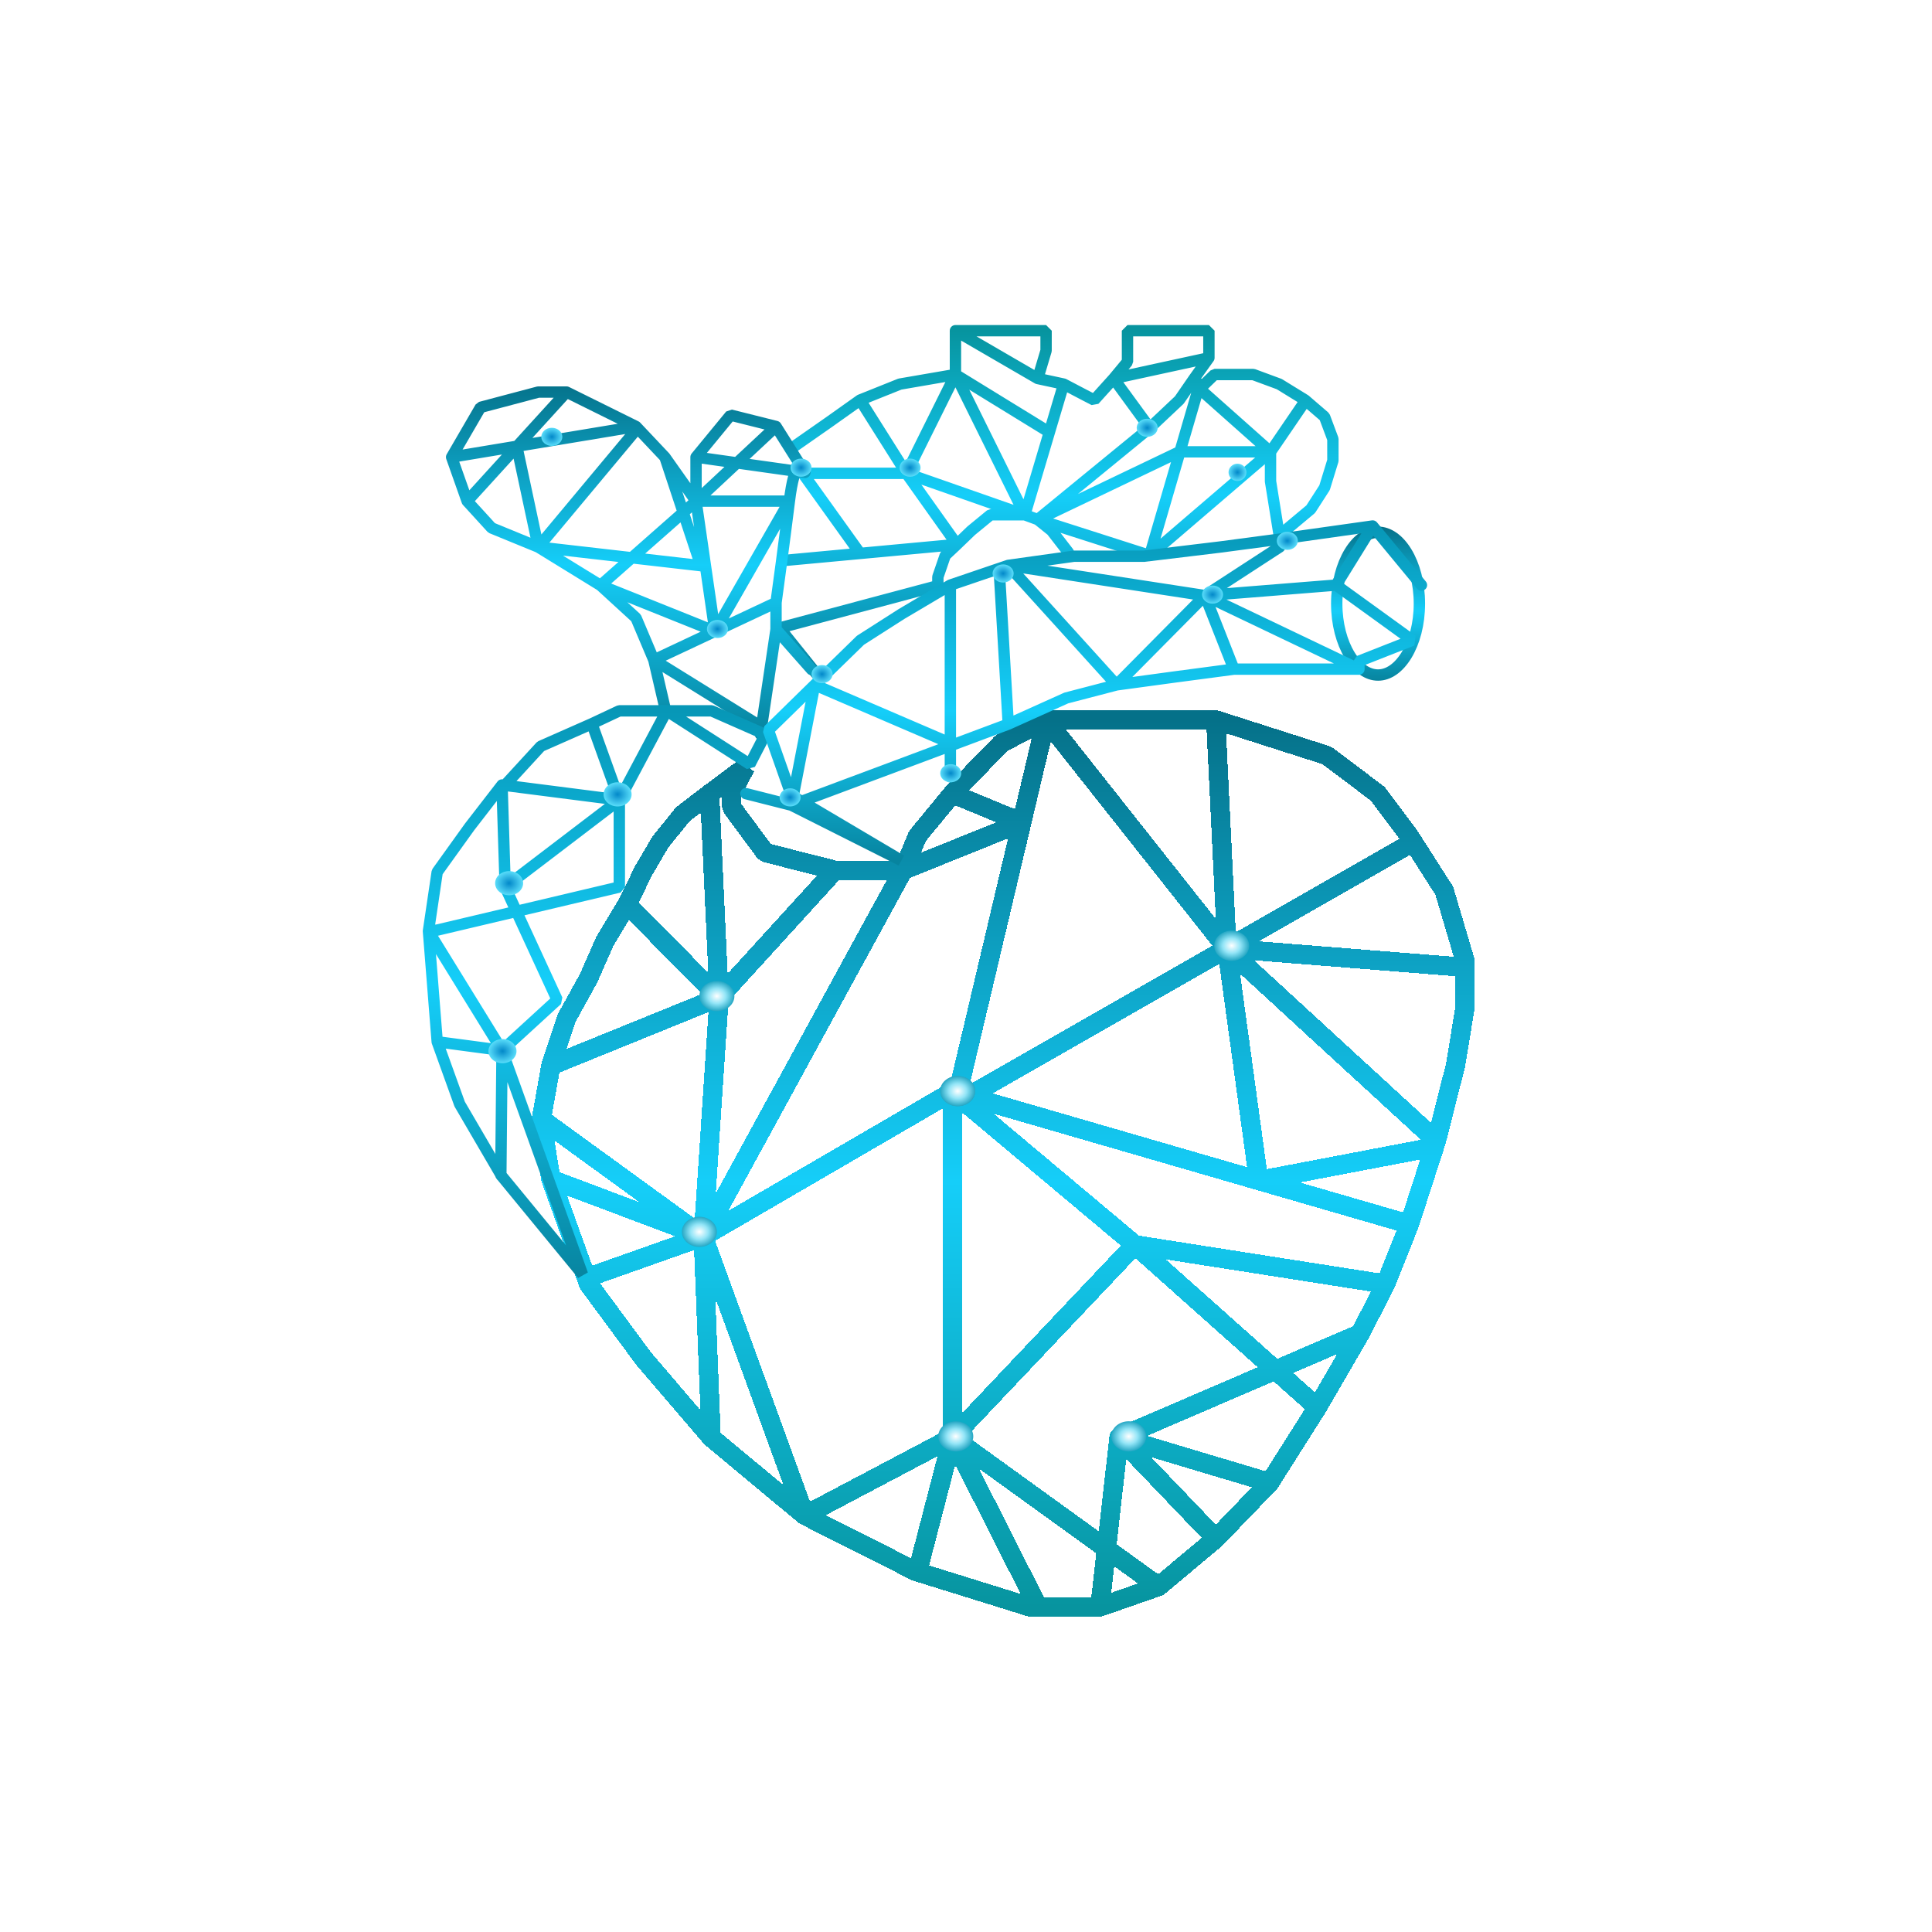 <svg width="1700" height="1700" viewBox="0 0 1700 1700" fill="none" xmlns="http://www.w3.org/2000/svg">
<path d="M699.056 392.667L729.174 371.638L756.857 351.99M756.857 351.99L791.846 337.97L840.708 329.553M756.857 351.99L797.549 416.511M840.708 329.553V291M840.708 329.553L901.746 452.966M840.708 329.553L923.344 380.319M840.708 329.553L819.129 373.032L797.549 416.511M840.708 291H920.459V308.524L913.152 333.058M840.708 291L913.152 333.058M913.152 333.058L935.934 337.97M935.934 337.97L954.677 347.794L962.816 351.99L979.894 333.058M935.934 337.97L923.344 380.319M979.894 333.058L992.102 318.348V291H1063.74V314.844M979.894 333.058L1063.74 314.844M979.894 333.058L1011.65 376.55M1063.74 314.844L1050.74 333.058L1037.7 351.99L1011.65 376.55M1011.65 376.55L913.152 457.161M1148.81 352.35L1148.4 351.99L1125.62 337.97L1102.83 329.553H1068.65L1055.61 342.192L1117.95 397.579M1148.81 352.35L1165.51 366.726L1172.84 386.348V405.279L1165.51 429.123L1153.3 448.054L1125.62 471.181L1117.95 423.52V397.579M1148.81 352.35L1117.95 397.579M1055.61 337.97L1011.65 488.731M1011.65 488.731L1117.95 397.579M1011.65 488.731L913.152 457.161M1117.95 397.579H1037.7L913.152 457.161M940.003 485.917L925.36 466.986L913.152 457.161M913.152 457.161L901.746 452.966M901.746 452.966H883.836H871.628L854.549 466.986L842.005 479.066M901.746 452.966L912.545 416.642L923.344 380.319M901.746 452.966L797.549 416.511M718.6 593.186L686.016 552.536L825.233 515.363V507.663L831.737 488.731L840.708 480.315L842.005 479.066M692.551 492.927L756.857 486.963M842.005 479.066L756.857 486.963M842.005 479.066L797.549 416.511M756.857 486.963L706.362 416.511H797.549" stroke="url(#paint0_linear_162_132)" stroke-width="10" stroke-linecap="round" stroke-linejoin="bevel"/>
<path d="M585.086 622.847L575.314 580.736M575.314 580.736L559.654 543.696L528.395 515.073M575.314 580.736L673.931 641.965M575.314 580.736L629.077 555.472M528.395 515.073L473.645 481.379M528.395 515.073L629.077 555.472M528.395 515.073L612.461 440.967M473.645 481.379L432.583 464.545L411.065 440.967M473.645 481.379L553.211 490.487L616.689 497.753M473.645 481.379L454.774 392.975M473.645 481.379L559.654 378.326M411.065 440.967L397.378 402.228M411.065 440.967L454.774 392.975M397.378 402.228L422.811 358.444L473.645 344.982L498.483 344.982M397.378 402.228L559.654 375.278M498.483 344.982L559.654 375.278M498.483 344.982L454.774 392.975M559.654 375.278L585.086 402.228M585.086 402.228L612.461 440.967M585.086 402.228L616.689 497.753M612.461 440.967V402.228M612.461 440.967L620.769 498.22M612.461 440.967L682.84 375.278M612.461 440.967H690.023H694.586M612.461 402.228L642.854 365.253L682.84 375.278M612.461 402.228L708.273 415.716M682.84 375.278L708.273 415.716M708.273 415.716C705.673 408.415 699.296 403.242 694.586 440.967M694.586 440.967C689.875 478.692 684.793 516.18 682.84 530.208M694.586 440.967L629.077 555.472M682.84 530.208V553.786M682.84 530.208L629.077 555.472M682.84 553.786L714.13 589.153M682.84 553.786L669.122 646.107M629.077 555.472L620.769 498.22M620.769 498.22L616.689 497.753" stroke="url(#paint1_linear_162_132)" stroke-width="10" stroke-linecap="round" stroke-linejoin="bevel"/>
<g filter="url(#filter0_d_162_132)">
<path d="M625.747 1260.86L566.404 1191.56L517.912 1125.89L515.963 1120.47M625.747 1260.86L708.118 1329.41M625.747 1260.86L618.78 1084.08M708.118 1329.41L805.872 1378.72L807.259 1379.15M708.118 1329.41L618.78 1084.08M708.118 1329.41L837.994 1260.86M967.839 1410L1019.51 1391.97M967.839 1410H913.398M967.839 1410L984.609 1260.86M1019.51 1391.97L1069.79 1349.86M1019.51 1391.97L837.994 1260.86M1069.79 1349.86L1117.26 1300.55M1069.79 1349.86L984.609 1260.86M1117.26 1300.55L1159.15 1234.41M1117.26 1300.55L984.609 1260.86M1159.15 1234.41L1196.86 1169.47M1159.15 1234.41L998.574 1091.3M1196.86 1169.47L1219.21 1125.89M1196.86 1169.47L984.609 1260.86M1219.21 1125.89L1240.14 1073.24M1219.21 1125.89L998.574 1091.3M1240.14 1073.24L1262.13 1005.28M1240.14 1073.24L1107.49 1034.77M1263.88 999.88L1280.65 933.739L1289 883.238V847.154M1263.88 999.88L1079.56 830.58M1263.88 999.88L1262.13 1005.28M1069.79 629.455L1167.54 660.733L1212.21 694.401L1240.14 731.68L1243.47 736.907M1069.79 629.455H998.574H920.365M1069.79 629.455L1079.56 830.58M920.365 629.455L881.276 649.9L837.994 694.401M920.365 629.455L1079.56 830.58M920.365 629.455L899.036 719.678M837.994 694.401L807.259 731.68L794.712 761.763M837.994 694.401L899.036 719.678M794.712 761.763H734.66M794.712 761.763L899.036 719.678M794.712 761.763L618.78 1084.08M734.66 761.763L673.221 746.124L643.904 706.429V694.401L655.885 671L624.398 694.401M734.66 761.763L632.745 873.599M624.398 694.401L600.783 712.5L581.078 736.907L566.485 761.763L551.73 791.82M624.398 694.401L632.745 873.599M551.73 791.82L532.186 824.292L517.912 856.765L498.676 891.654L484.711 933.739M551.73 791.82L632.745 873.599M484.711 933.739L476.326 980.656M484.711 933.739L632.745 873.599M476.326 980.656L484.711 1033.57M476.326 980.656L618.78 1084.08M484.711 1033.57L515.963 1120.47M484.711 1033.57L618.78 1084.08M515.963 1120.47L618.78 1084.08M618.78 1084.08L837.994 956.6M618.78 1084.08L632.745 873.599M837.994 1260.86L807.259 1379.15M837.994 1260.86L913.398 1410M837.994 1260.86L998.574 1091.3M837.994 1260.86V968.628M807.259 1379.15L906.4 1410H913.398M998.574 1091.3L842.195 960.124M837.994 956.6L842.195 960.124M837.994 956.6V968.628M837.994 956.6L1107.49 1034.77M842.195 960.124L899.036 719.678M1243.47 736.907L1270.84 779.792L1289 841.126V847.154M1243.47 736.907L1079.56 830.58M837.994 968.628L1079.56 830.58M1289 847.154L1079.56 830.58M1079.56 830.58L1107.49 1034.77M1262.13 1005.28L1107.49 1034.77" stroke="url(#paint2_linear_162_132)" stroke-width="17" stroke-linecap="round" stroke-linejoin="bevel" shape-rendering="crispEdges"/>
</g>
<path d="M440.69 1033.89L512.568 1121.36L441.738 924.236M440.69 1033.89L441.738 1035.34L404.467 971.498L384.707 916.669M440.69 1033.89L441.738 924.236M441.738 924.236L490.266 879.783L444.531 780.511M441.738 924.236L384.707 916.669M441.738 924.236L377 819.276M384.707 916.669L377 819.276M377 819.276L384.707 767.288L413.222 727.566L441.738 690.712M377 819.276L384.707 818.409L544.948 780.511V703.935M444.531 780.511L441.738 690.712M444.531 780.511L544.948 703.935M441.738 690.712L544.948 703.935M544.948 703.935L586.658 625.475M544.948 703.935L520.81 636.812M444.531 690.712L475.802 656.673L520.81 636.812M586.658 625.475H544.948L520.81 636.812M586.658 625.475H626.179L673.406 646.265L659.821 672.5L586.658 625.475Z" stroke="url(#paint3_linear_162_132)" stroke-width="10" stroke-linecap="round" stroke-linejoin="bevel"/>
<path d="M1248.95 531.161C1248.95 549.122 1244.5 565.142 1237.57 576.508C1230.58 587.961 1221.6 593.974 1212.58 593.974C1203.56 593.974 1194.58 587.961 1187.6 576.508C1180.66 565.142 1176.21 549.122 1176.21 531.161C1176.21 513.2 1180.66 497.18 1187.6 485.814C1194.58 474.361 1203.56 468.348 1212.58 468.348C1221.6 468.348 1230.58 474.361 1237.57 485.814C1244.5 497.18 1248.95 513.2 1248.95 531.161Z" stroke="url(#paint4_linear_162_132)" stroke-width="10"/>
<path d="M656.351 698.337L696.368 708.5M696.368 708.5L792.983 757.129L696.368 699.911L676.127 642.5L716.841 602.641M696.368 708.5L887.194 637.158M696.368 708.5L716.841 602.641M716.841 602.641L757.102 563.371L793.294 540.244L836.236 514.834M716.841 602.641L836.236 653.916M836.236 514.834L879.148 500.233M836.236 514.834V683.518M887.194 497.496L944.903 489.424H1006.59L1073.67 481.326L1125.98 474.396L1207.8 462.846M887.194 497.496L879.148 500.233M887.194 497.496L982.451 602.641M887.194 497.496L1060.26 524.074M1207.8 462.846L1175.62 514.834M1207.8 462.846L1250.74 514.834M1175.62 514.834L1242.7 563.371L1195.75 581.851V588.781M1175.62 514.834L1060.26 524.074M1195.75 588.781H1125.98H1085.72M1195.75 588.781L1060.26 524.074M1085.72 588.781L1033.41 595.711L982.451 602.641M1085.72 588.781L1072.99 556.428L1060.26 524.074M982.451 602.641L938.183 614.191L887.194 637.158M982.451 602.641L1060.26 524.074M887.194 637.158L879.148 500.233M1060.26 524.074L1125.98 481.326" stroke="url(#paint5_linear_162_132)" stroke-width="10" stroke-linecap="round" stroke-linejoin="bevel"/>
<ellipse cx="447.997" cy="777.138" rx="12.331" ry="10.621" fill="url(#paint6_diamond_162_132)"/>
<ellipse cx="442.149" cy="924.916" rx="12.331" ry="10.621" fill="url(#paint7_diamond_162_132)"/>
<ellipse cx="543.437" cy="698.97" rx="12.331" ry="10.621" fill="url(#paint8_diamond_162_132)"/>
<ellipse cx="842.71" cy="960.079" rx="15.414" ry="13.276" fill="url(#paint9_diamond_162_132)"/>
<ellipse cx="842.71" cy="960.079" rx="15.414" ry="13.276" fill="url(#paint10_diamond_162_132)"/>
<ellipse cx="840.986" cy="1263.89" rx="15.414" ry="13.276" fill="url(#paint11_diamond_162_132)"/>
<ellipse cx="615.39" cy="1083.92" rx="15.414" ry="13.276" fill="url(#paint12_diamond_162_132)"/>
<ellipse cx="630.8" cy="876.493" rx="15.414" ry="13.276" fill="url(#paint13_diamond_162_132)"/>
<ellipse cx="1083.78" cy="832.153" rx="15.414" ry="13.276" fill="url(#paint14_diamond_162_132)"/>
<ellipse cx="993.211" cy="1263.89" rx="15.414" ry="13.276" fill="url(#paint15_diamond_162_132)"/>
<ellipse cx="836.544" cy="680.382" rx="9.248" ry="7.966" fill="url(#paint16_diamond_162_132)"/>
<ellipse cx="723.347" cy="593.186" rx="9.248" ry="7.966" fill="url(#paint17_diamond_162_132)"/>
<ellipse cx="1009.43" cy="376.419" rx="9.248" ry="7.966" fill="url(#paint18_diamond_162_132)"/>
<ellipse cx="800.789" cy="411.518" rx="9.248" ry="7.966" fill="url(#paint19_diamond_162_132)"/>
<ellipse cx="695.235" cy="701.624" rx="9.248" ry="7.966" fill="url(#paint20_diamond_162_132)"/>
<ellipse cx="1132.73" cy="475.882" rx="9.248" ry="7.966" fill="url(#paint21_diamond_162_132)"/>
<ellipse cx="1066.95" cy="523.196" rx="9.248" ry="7.966" fill="url(#paint22_diamond_162_132)"/>
<ellipse cx="704.849" cy="411.518" rx="9.248" ry="7.966" fill="url(#paint23_diamond_162_132)"/>
<ellipse cx="882.664" cy="504.61" rx="9.248" ry="7.966" fill="url(#paint24_diamond_162_132)"/>
<ellipse cx="485.547" cy="384.382" rx="9.248" ry="7.966" fill="url(#paint25_diamond_162_132)"/>
<ellipse cx="631.297" cy="553.466" rx="9.248" ry="7.966" fill="url(#paint26_diamond_162_132)"/>
<circle cx="850" cy="850" r="849.5" stroke="white"/>
<ellipse cx="1088.88" cy="415.617" rx="7.879" ry="7.617" fill="url(#paint27_diamond_162_132)"/>
<defs>
<filter id="filter0_d_162_132" x="463.931" y="620.955" width="837.569" height="805.544" filterUnits="userSpaceOnUse" color-interpolation-filters="sRGB">
<feFlood flood-opacity="0" result="BackgroundImageFix"/>
<feColorMatrix in="SourceAlpha" type="matrix" values="0 0 0 0 0 0 0 0 0 0 0 0 0 0 0 0 0 0 127 0" result="hardAlpha"/>
<feOffset dy="4"/>
<feGaussianBlur stdDeviation="2"/>
<feComposite in2="hardAlpha" operator="out"/>
<feColorMatrix type="matrix" values="0 0 0 0 0 0 0 0 0 0 0 0 0 0 0 0 0 0 0.25 0"/>
<feBlend mode="normal" in2="BackgroundImageFix" result="effect1_dropShadow_162_132"/>
<feBlend mode="normal" in="SourceGraphic" in2="effect1_dropShadow_162_132" result="shape"/>
</filter>
<linearGradient id="paint0_linear_162_132" x1="929.429" y1="291" x2="929.429" y2="593.186" gradientUnits="userSpaceOnUse">
<stop stop-color="#07949F"/>
<stop offset="0.479" stop-color="#15CEF9"/>
<stop offset="1" stop-color="#07849F"/>
</linearGradient>
<linearGradient id="paint1_linear_162_132" x1="555.754" y1="334.866" x2="555.754" y2="646.106" gradientUnits="userSpaceOnUse">
<stop stop-color="#057189"/>
<stop offset="0.521" stop-color="#15CEF9"/>
<stop offset="1" stop-color="#07849F"/>
</linearGradient>
<linearGradient id="paint2_linear_162_132" x1="882.663" y1="629.455" x2="882.663" y2="1410" gradientUnits="userSpaceOnUse">
<stop stop-color="#057189"/>
<stop offset="0.521" stop-color="#15CEF9"/>
<stop offset="1" stop-color="#07949F"/>
</linearGradient>
<linearGradient id="paint3_linear_162_132" x1="525.203" y1="625.475" x2="525.203" y2="1127.49" gradientUnits="userSpaceOnUse">
<stop stop-color="#0797B7"/>
<stop offset="0.479" stop-color="#15CEF9"/>
<stop offset="1" stop-color="#07849F"/>
</linearGradient>
<linearGradient id="paint4_linear_162_132" x1="1212.58" y1="463.348" x2="1212.58" y2="598.974" gradientUnits="userSpaceOnUse">
<stop stop-color="#057189"/>
<stop offset="0.547" stop-color="#15CEF9"/>
<stop offset="1" stop-color="#07849F"/>
</linearGradient>
<linearGradient id="paint5_linear_162_132" x1="953.612" y1="462.846" x2="953.612" y2="757.465" gradientUnits="userSpaceOnUse">
<stop stop-color="#0797B7"/>
<stop offset="0.552" stop-color="#15CEF9"/>
<stop offset="1" stop-color="#07849F"/>
</linearGradient>
<radialGradient id="paint6_diamond_162_132" cx="0" cy="0" r="1" gradientUnits="userSpaceOnUse" gradientTransform="translate(447.997 777.138) rotate(90) scale(10.621 12.331)">
<stop stop-color="#0288C9"/>
<stop offset="1" stop-color="#59DDFA"/>
</radialGradient>
<radialGradient id="paint7_diamond_162_132" cx="0" cy="0" r="1" gradientUnits="userSpaceOnUse" gradientTransform="translate(442.149 924.916) rotate(90) scale(10.621 12.331)">
<stop stop-color="#0288C9"/>
<stop offset="1" stop-color="#59DDFA"/>
</radialGradient>
<radialGradient id="paint8_diamond_162_132" cx="0" cy="0" r="1" gradientUnits="userSpaceOnUse" gradientTransform="translate(543.437 698.97) rotate(90) scale(10.621 12.331)">
<stop stop-color="#0288C9"/>
<stop offset="1" stop-color="#59DDFA"/>
</radialGradient>
<radialGradient id="paint9_diamond_162_132" cx="0" cy="0" r="1" gradientUnits="userSpaceOnUse" gradientTransform="translate(842.71 960.079) rotate(90) scale(13.276 15.414)">
<stop stop-color="white"/>
<stop offset="0.5" stop-color="#93E5F7"/>
<stop offset="1" stop-color="#25A7C4"/>
</radialGradient>
<radialGradient id="paint10_diamond_162_132" cx="0" cy="0" r="1" gradientUnits="userSpaceOnUse" gradientTransform="translate(842.71 960.079) rotate(90) scale(13.276 15.414)">
<stop stop-color="white"/>
<stop offset="0.5" stop-color="#93E5F7"/>
<stop offset="1" stop-color="#25A7C4"/>
</radialGradient>
<radialGradient id="paint11_diamond_162_132" cx="0" cy="0" r="1" gradientUnits="userSpaceOnUse" gradientTransform="translate(840.986 1263.89) rotate(90) scale(13.276 15.414)">
<stop stop-color="white"/>
<stop offset="0.5" stop-color="#93E5F7"/>
<stop offset="1" stop-color="#25A7C4"/>
</radialGradient>
<radialGradient id="paint12_diamond_162_132" cx="0" cy="0" r="1" gradientUnits="userSpaceOnUse" gradientTransform="translate(615.39 1083.92) rotate(90) scale(13.276 15.414)">
<stop stop-color="white"/>
<stop offset="0.5" stop-color="#93E5F7"/>
<stop offset="1" stop-color="#25A7C4"/>
</radialGradient>
<radialGradient id="paint13_diamond_162_132" cx="0" cy="0" r="1" gradientUnits="userSpaceOnUse" gradientTransform="translate(630.8 876.493) rotate(90) scale(13.276 15.414)">
<stop stop-color="white"/>
<stop offset="0.5" stop-color="#93E5F7"/>
<stop offset="1" stop-color="#25A7C4"/>
</radialGradient>
<radialGradient id="paint14_diamond_162_132" cx="0" cy="0" r="1" gradientUnits="userSpaceOnUse" gradientTransform="translate(1083.78 832.153) rotate(90) scale(13.276 15.414)">
<stop stop-color="white"/>
<stop offset="0.5" stop-color="#93E5F7"/>
<stop offset="1" stop-color="#25A7C4"/>
</radialGradient>
<radialGradient id="paint15_diamond_162_132" cx="0" cy="0" r="1" gradientUnits="userSpaceOnUse" gradientTransform="translate(993.211 1263.89) rotate(90) scale(13.276 15.414)">
<stop stop-color="white"/>
<stop offset="0.5" stop-color="#93E5F7"/>
<stop offset="1" stop-color="#25A7C4"/>
</radialGradient>
<radialGradient id="paint16_diamond_162_132" cx="0" cy="0" r="1" gradientUnits="userSpaceOnUse" gradientTransform="translate(836.544 680.382) rotate(90) scale(7.966 9.248)">
<stop stop-color="#0288C9"/>
<stop offset="1" stop-color="#59DDFA"/>
</radialGradient>
<radialGradient id="paint17_diamond_162_132" cx="0" cy="0" r="1" gradientUnits="userSpaceOnUse" gradientTransform="translate(723.347 593.186) rotate(90) scale(7.966 9.248)">
<stop stop-color="#0288C9"/>
<stop offset="1" stop-color="#59DDFA"/>
</radialGradient>
<radialGradient id="paint18_diamond_162_132" cx="0" cy="0" r="1" gradientUnits="userSpaceOnUse" gradientTransform="translate(1009.43 376.419) rotate(90) scale(7.966 9.248)">
<stop stop-color="#0288C9"/>
<stop offset="1" stop-color="#59DDFA"/>
</radialGradient>
<radialGradient id="paint19_diamond_162_132" cx="0" cy="0" r="1" gradientUnits="userSpaceOnUse" gradientTransform="translate(800.789 411.518) rotate(90) scale(7.966 9.248)">
<stop stop-color="#0288C9"/>
<stop offset="1" stop-color="#59DDFA"/>
</radialGradient>
<radialGradient id="paint20_diamond_162_132" cx="0" cy="0" r="1" gradientUnits="userSpaceOnUse" gradientTransform="translate(695.235 701.624) rotate(90) scale(7.966 9.248)">
<stop stop-color="#0288C9"/>
<stop offset="1" stop-color="#59DDFA"/>
</radialGradient>
<radialGradient id="paint21_diamond_162_132" cx="0" cy="0" r="1" gradientUnits="userSpaceOnUse" gradientTransform="translate(1132.73 475.882) rotate(90) scale(7.966 9.248)">
<stop stop-color="#0288C9"/>
<stop offset="1" stop-color="#59DDFA"/>
</radialGradient>
<radialGradient id="paint22_diamond_162_132" cx="0" cy="0" r="1" gradientUnits="userSpaceOnUse" gradientTransform="translate(1066.95 523.196) rotate(90) scale(7.966 9.248)">
<stop stop-color="#0288C9"/>
<stop offset="1" stop-color="#59DDFA"/>
</radialGradient>
<radialGradient id="paint23_diamond_162_132" cx="0" cy="0" r="1" gradientUnits="userSpaceOnUse" gradientTransform="translate(704.849 411.518) rotate(90) scale(7.966 9.248)">
<stop stop-color="#0288C9"/>
<stop offset="1" stop-color="#59DDFA"/>
</radialGradient>
<radialGradient id="paint24_diamond_162_132" cx="0" cy="0" r="1" gradientUnits="userSpaceOnUse" gradientTransform="translate(882.664 504.61) rotate(90) scale(7.966 9.248)">
<stop stop-color="#0288C9"/>
<stop offset="1" stop-color="#59DDFA"/>
</radialGradient>
<radialGradient id="paint25_diamond_162_132" cx="0" cy="0" r="1" gradientUnits="userSpaceOnUse" gradientTransform="translate(485.547 384.382) rotate(90) scale(7.966 9.248)">
<stop stop-color="#0288C9"/>
<stop offset="1" stop-color="#59DDFA"/>
</radialGradient>
<radialGradient id="paint26_diamond_162_132" cx="0" cy="0" r="1" gradientUnits="userSpaceOnUse" gradientTransform="translate(631.297 553.466) rotate(90) scale(7.966 9.248)">
<stop stop-color="#0288C9"/>
<stop offset="1" stop-color="#59DDFA"/>
</radialGradient>
<radialGradient id="paint27_diamond_162_132" cx="0" cy="0" r="1" gradientUnits="userSpaceOnUse" gradientTransform="translate(1088.88 415.617) rotate(90) scale(7.617 7.879)">
<stop stop-color="#0288C9"/>
<stop offset="1" stop-color="#59DDFA"/>
</radialGradient>
</defs>
</svg>
